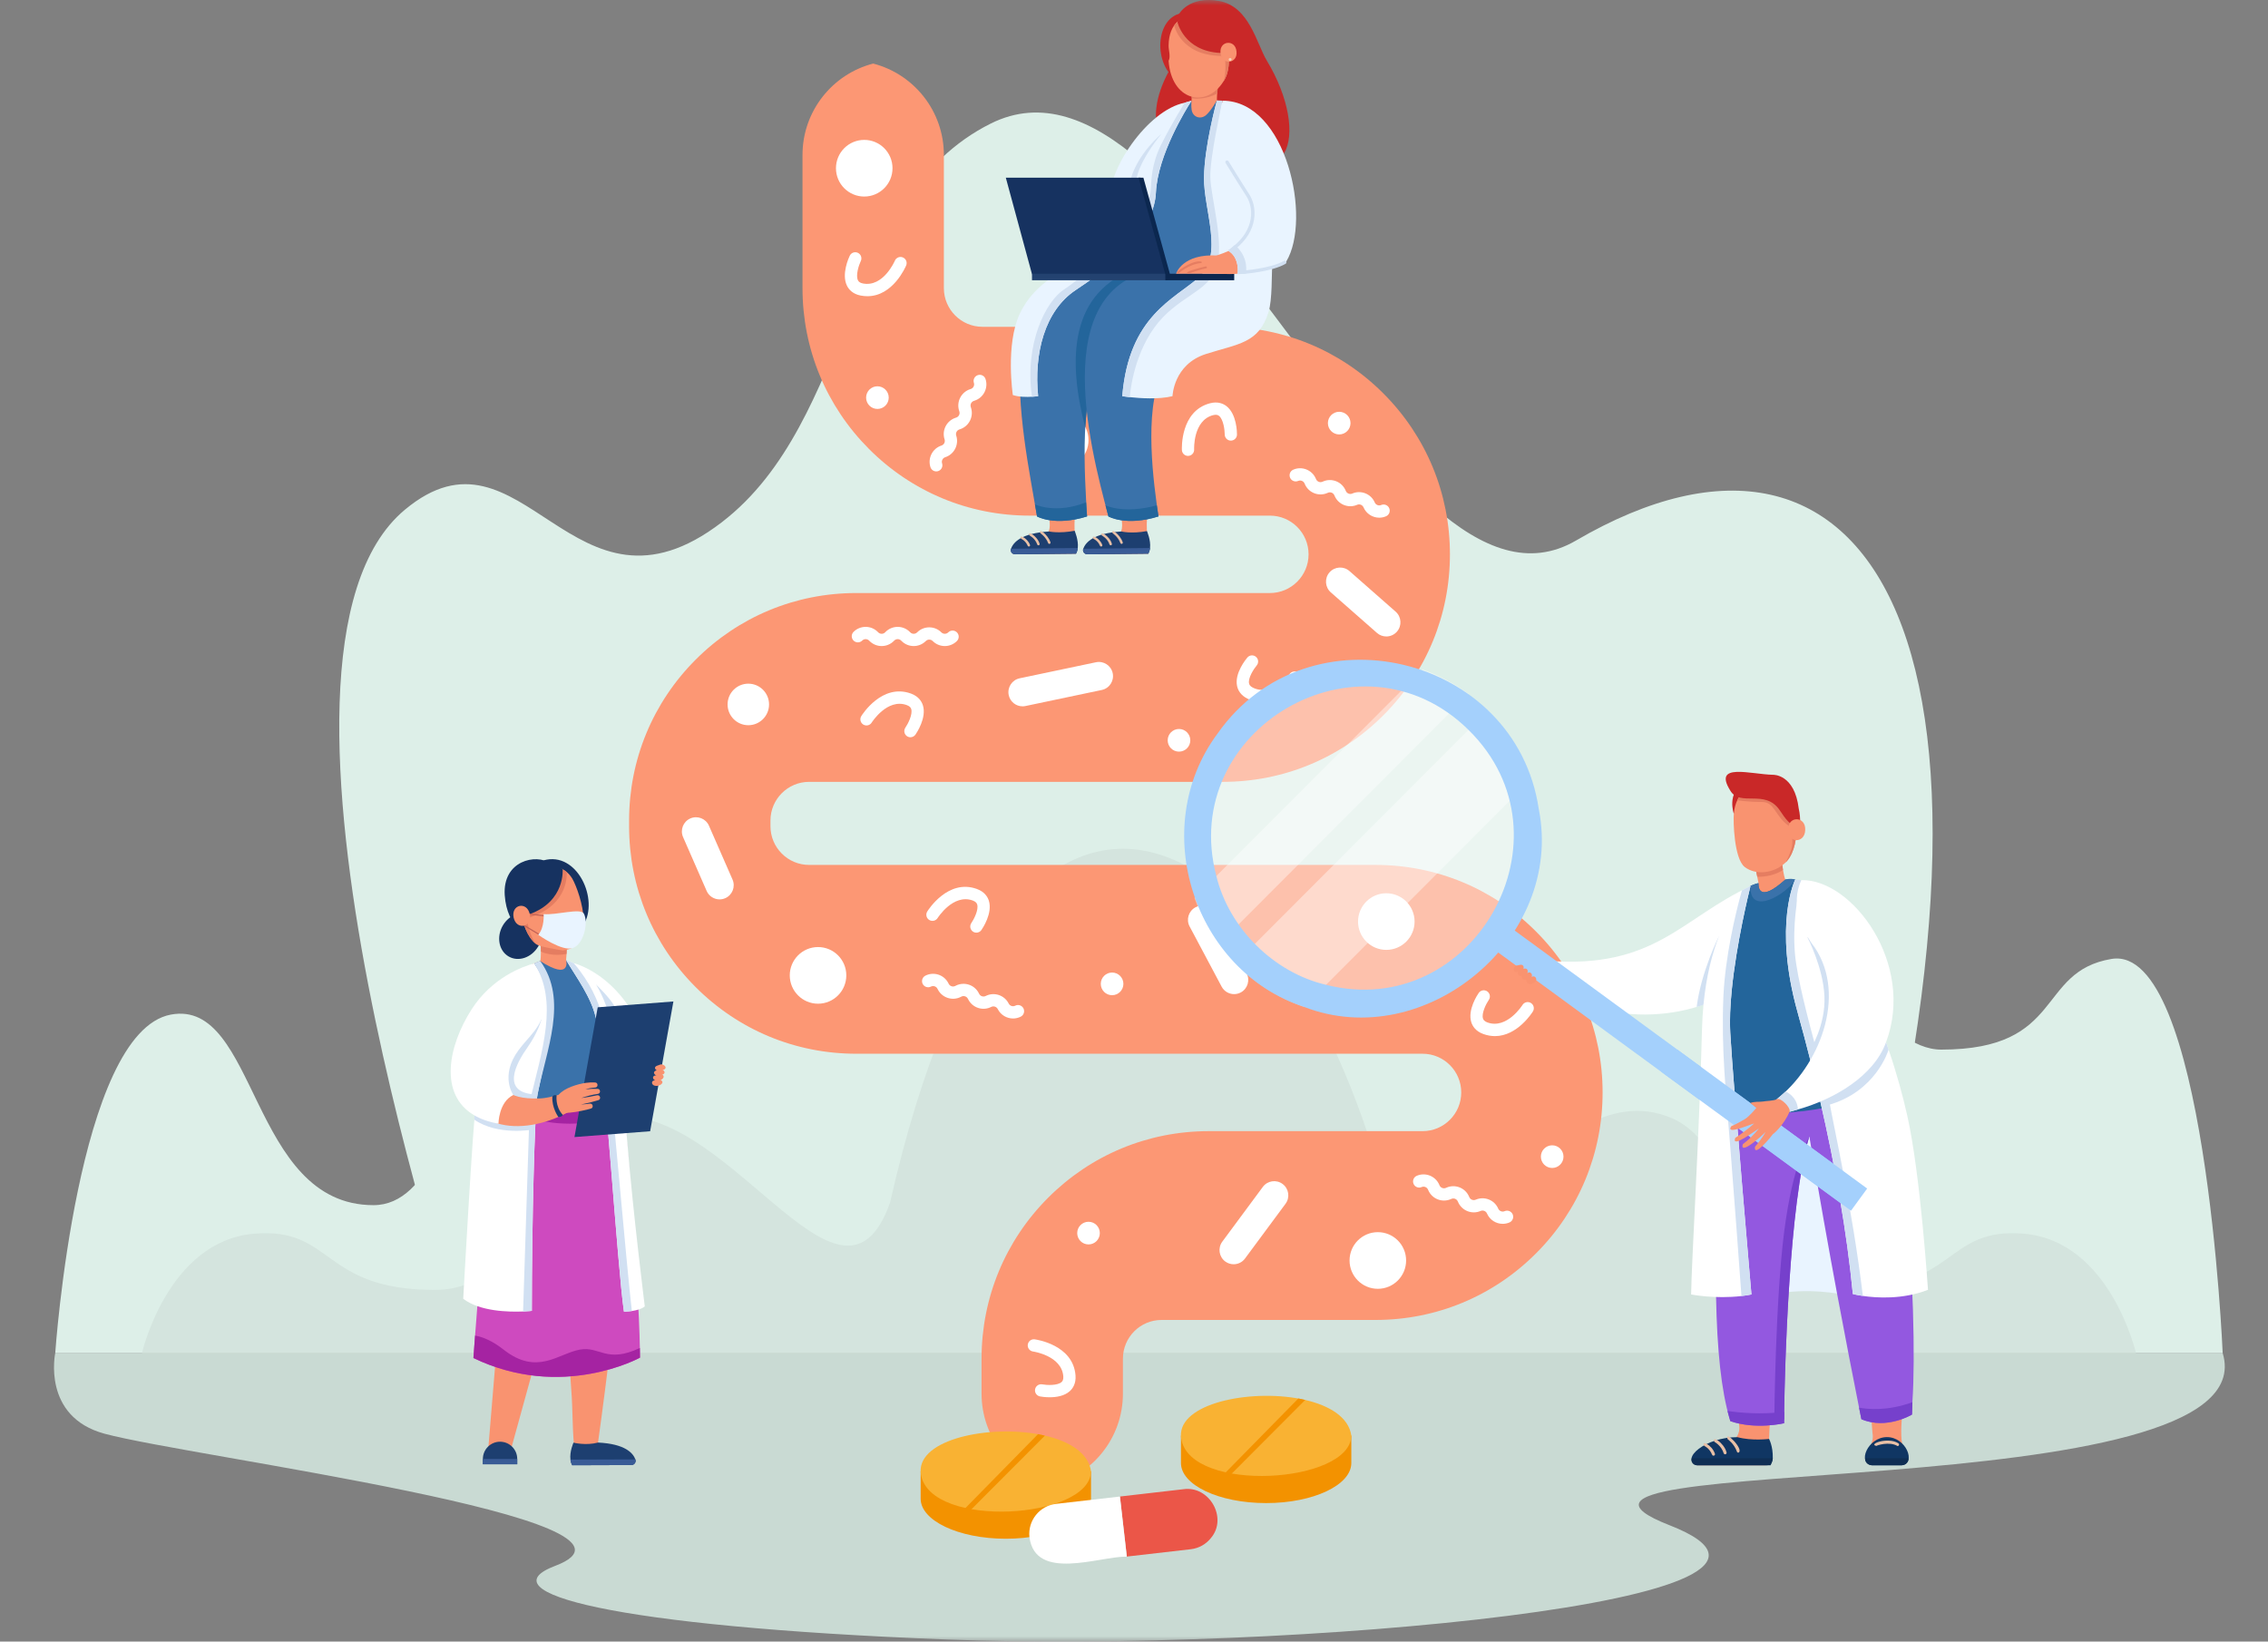 <svg width="210" height="152" viewBox="0 0 210 152" fill="none" xmlns="http://www.w3.org/2000/svg">
<rect x="0" y="0" width="210" height="152" fill="#808080" stroke="none"/>
<mask id="mask0_285_3359" style="mask-type:luminance" maskUnits="userSpaceOnUse" x="0" y="0" width="210" height="152">
<rect width="210" height="152" fill="white"/>
</mask>
<g mask="url(#mask0_285_3359)">
<path fill-rule="evenodd" clip-rule="evenodd" d="M5.114 125.286C5.114 125.286 3.856 131.181 9.689 132.756C17.667 134.91 62.777 140.69 51.4 144.992C44.978 147.42 56.401 150.597 87.683 151.811C118.966 153.025 172.643 148.268 154.592 141.23C136.541 134.192 210.283 139.926 205.803 125.286H5.114Z" fill="#C9DAD3"/>
<path fill-rule="evenodd" clip-rule="evenodd" d="M42.942 124.85C42.942 124.85 21.147 60.82 37.489 47.197C48.411 38.092 53.018 58.973 66.837 48.354C79.139 38.9 77.992 18.274 91.752 11.433C110.442 2.141 128.64 60.137 145.929 50.049C173.124 34.181 189.749 59.214 170.864 124.966L42.942 124.85Z" fill="#DDEFE8"/>
<path fill-rule="evenodd" clip-rule="evenodd" d="M195.509 88.793C188.518 89.961 191.225 97.188 179.75 97.188C169.258 97.188 160.229 60.684 148.716 71.038C102.429 112.662 138.443 41.831 107.32 40.447C93.246 39.821 83.869 58.887 80.41 92.644C75.398 123.161 63.772 69.368 51.809 74.369C44.205 77.548 45.076 111.591 34.584 111.591C23.109 111.591 23.865 92.431 15.814 93.947C7.146 95.579 5.115 125.286 5.115 125.286H205.804C205.804 125.286 204.209 87.339 195.509 88.793Z" fill="#DDEFE8"/>
<path fill-rule="evenodd" clip-rule="evenodd" d="M187.418 114.236C180.012 113.589 181.22 119.438 170.663 119.438C161.011 119.438 161.276 106.33 154.817 103.544C142.922 98.413 133.115 124.378 128.504 111.347C119.745 76.769 94.199 59.429 82.414 111.347C77.803 124.378 67.018 101.126 56.101 103.544C49.381 105.032 49.907 119.438 40.255 119.438C29.698 119.438 30.907 113.589 23.5 114.236C15.526 114.933 13.145 125.286 13.145 125.286H197.774C197.774 125.286 195.392 114.933 187.418 114.236Z" fill="#D4E4DE"/>
<path fill-rule="evenodd" clip-rule="evenodd" d="M148.389 101.154C148.389 106.781 146.201 112.071 142.229 116.05C138.257 120.029 132.976 122.22 127.359 122.22H107.551C105.578 122.22 103.974 123.828 103.974 125.804V129.039C103.974 133.112 101.193 136.534 97.429 137.505C93.666 136.534 90.885 133.112 90.885 129.039V125.804C90.885 120.178 93.073 114.887 97.044 110.908C101.017 106.929 106.298 104.738 111.914 104.738H131.722C133.695 104.738 135.3 103.13 135.3 101.154C135.3 99.177 133.695 97.57 131.722 97.57H79.279C73.663 97.57 68.382 95.378 64.41 91.399C60.438 87.42 58.25 82.13 58.25 76.503V75.979C58.25 70.352 60.438 65.061 64.41 61.083C68.382 57.103 73.663 54.912 79.279 54.912H117.586C119.559 54.912 121.164 53.304 121.164 51.328C121.164 49.352 119.559 47.744 117.586 47.744H95.335C89.718 47.744 84.437 45.553 80.465 41.574C76.493 37.594 74.306 32.304 74.306 26.677V14.352C74.306 10.278 77.087 6.856 80.85 5.886C84.614 6.856 87.395 10.278 87.395 14.352V26.677C87.395 28.654 88.999 30.261 90.972 30.261H113.223C118.84 30.261 124.121 32.453 128.093 36.432C132.065 40.411 134.253 45.701 134.253 51.328C134.253 56.955 132.065 62.245 128.093 66.224C124.121 70.203 118.84 72.395 113.223 72.395H74.916C72.944 72.395 71.339 74.002 71.339 75.979V76.503C71.339 78.48 72.944 80.087 74.916 80.087H127.359C132.976 80.087 138.257 82.278 142.229 86.258C146.201 90.237 148.389 95.527 148.389 101.154Z" fill="#FC9774"/>
<path d="M82.64 15.576C82.64 17.024 81.468 18.198 80.022 18.198C78.576 18.198 77.404 17.024 77.404 15.576C77.404 14.127 78.576 12.953 80.022 12.953C81.468 12.953 82.64 14.127 82.64 15.576Z" fill="white"/>
<path d="M82.29 36.817C82.29 37.397 81.821 37.866 81.242 37.866C80.664 37.866 80.195 37.397 80.195 36.817C80.195 36.238 80.664 35.768 81.242 35.768C81.821 35.768 82.29 36.238 82.29 36.817Z" fill="white"/>
<path d="M125.047 39.178C125.047 39.757 124.579 40.227 124 40.227C123.422 40.227 122.953 39.757 122.953 39.178C122.953 38.598 123.422 38.129 124 38.129C124.579 38.129 125.047 38.598 125.047 39.178Z" fill="white"/>
<path d="M110.213 68.549C110.213 69.128 109.745 69.597 109.166 69.597C108.588 69.597 108.119 69.128 108.119 68.549C108.119 67.969 108.588 67.499 109.166 67.499C109.745 67.499 110.213 67.969 110.213 68.549Z" fill="white"/>
<path d="M101.836 114.178C101.836 114.758 101.368 115.227 100.789 115.227C100.211 115.227 99.742 114.758 99.742 114.178C99.742 113.599 100.211 113.129 100.789 113.129C101.368 113.129 101.836 113.599 101.836 114.178Z" fill="white"/>
<path d="M144.768 107.098C144.768 107.677 144.299 108.147 143.721 108.147C143.143 108.147 142.674 107.677 142.674 107.098C142.674 106.519 143.143 106.049 143.721 106.049C144.299 106.049 144.768 106.519 144.768 107.098Z" fill="white"/>
<path d="M104.018 91.101C104.018 91.68 103.549 92.15 102.971 92.15C102.393 92.15 101.924 91.68 101.924 91.101C101.924 90.522 102.393 90.052 102.971 90.052C103.549 90.052 104.018 90.522 104.018 91.101Z" fill="white"/>
<path d="M71.209 65.227C71.209 66.289 70.349 67.15 69.289 67.15C68.229 67.15 67.369 66.289 67.369 65.227C67.369 64.165 68.229 63.304 69.289 63.304C70.349 63.304 71.209 64.165 71.209 65.227Z" fill="white"/>
<path d="M100.788 40.751C100.788 42.199 99.616 43.373 98.171 43.373C96.725 43.373 95.553 42.199 95.553 40.751C95.553 39.303 96.725 38.129 98.171 38.129C99.616 38.129 100.788 39.303 100.788 40.751Z" fill="white"/>
<path d="M130.195 116.713C130.195 118.162 129.023 119.336 127.577 119.336C126.131 119.336 124.959 118.162 124.959 116.713C124.959 115.265 126.131 114.091 127.577 114.091C129.023 114.091 130.195 115.265 130.195 116.713Z" fill="white"/>
<path d="M130.98 85.332C130.98 86.78 129.808 87.954 128.362 87.954C126.916 87.954 125.744 86.78 125.744 85.332C125.744 83.884 126.916 82.71 128.362 82.71C129.808 82.71 130.98 83.884 130.98 85.332Z" fill="white"/>
<path d="M78.362 90.314C78.362 91.763 77.191 92.937 75.745 92.937C74.299 92.937 73.127 91.763 73.127 90.314C73.127 88.866 74.299 87.692 75.745 87.692C77.191 87.692 78.362 88.866 78.362 90.314Z" fill="white"/>
<path d="M80.316 27.427C80.118 27.427 79.912 27.408 79.696 27.367C78.95 27.224 78.595 26.799 78.429 26.468C77.886 25.389 78.598 23.849 78.681 23.677C78.817 23.394 79.156 23.275 79.438 23.412C79.72 23.548 79.838 23.888 79.703 24.17C79.518 24.557 79.212 25.502 79.442 25.958C79.491 26.055 79.592 26.19 79.909 26.25C81.793 26.609 82.847 24.166 82.857 24.141C82.979 23.852 83.311 23.716 83.599 23.837C83.888 23.959 84.024 24.29 83.904 24.579C83.851 24.705 82.689 27.426 80.316 27.427Z" fill="white"/>
<path d="M110.001 42.214C109.701 42.214 109.45 41.978 109.435 41.674C109.428 41.527 109.284 38.067 112.031 37.342C112.766 37.148 113.269 37.378 113.562 37.605C114.516 38.344 114.537 40.041 114.536 40.233C114.535 40.546 114.281 40.798 113.969 40.798C113.968 40.798 113.967 40.798 113.966 40.798C113.653 40.797 113.401 40.542 113.401 40.229C113.401 39.801 113.271 38.815 112.867 38.503C112.781 38.437 112.632 38.359 112.32 38.441C110.453 38.934 110.567 41.59 110.568 41.617C110.584 41.93 110.343 42.197 110.03 42.213C110.02 42.213 110.011 42.214 110.001 42.214Z" fill="white"/>
<path d="M84.299 68.265C84.187 68.265 84.074 68.232 83.975 68.163C83.718 67.984 83.655 67.63 83.833 67.373C84.076 67.02 84.526 66.135 84.371 65.648C84.338 65.545 84.259 65.395 83.956 65.286C82.151 64.634 80.727 66.882 80.713 66.905C80.548 67.171 80.198 67.253 79.933 67.088C79.667 66.922 79.584 66.573 79.749 66.307C79.826 66.182 81.668 63.252 84.341 64.217C85.055 64.475 85.339 64.95 85.452 65.303C85.818 66.455 84.874 67.864 84.765 68.021C84.654 68.18 84.478 68.265 84.299 68.265Z" fill="white"/>
<path d="M116.892 65.026C116.463 65.026 116.009 64.934 115.541 64.71C114.856 64.382 114.62 63.881 114.543 63.518C114.293 62.336 115.373 61.028 115.497 60.883C115.7 60.644 116.058 60.616 116.296 60.82C116.534 61.023 116.562 61.382 116.359 61.62C116.083 61.947 115.546 62.783 115.653 63.283C115.676 63.389 115.739 63.545 116.03 63.684C117.761 64.513 119.401 62.418 119.417 62.396C119.608 62.148 119.964 62.101 120.212 62.292C120.46 62.483 120.508 62.838 120.318 63.087C120.245 63.183 118.813 65.026 116.892 65.026Z" fill="white"/>
<path d="M90.406 86.359C90.294 86.359 90.181 86.326 90.083 86.258C89.826 86.079 89.762 85.725 89.94 85.467C90.183 85.115 90.634 84.229 90.478 83.743C90.445 83.639 90.366 83.49 90.064 83.381C88.259 82.729 86.835 84.977 86.821 84.999C86.655 85.265 86.306 85.347 86.04 85.182C85.774 85.017 85.692 84.668 85.856 84.402C85.933 84.276 87.775 81.345 90.448 82.312C91.163 82.57 91.447 83.045 91.559 83.398C91.925 84.549 90.981 85.959 90.872 86.115C90.762 86.274 90.585 86.359 90.406 86.359Z" fill="white"/>
<path d="M138.422 95.938C138.081 95.938 137.72 95.879 137.343 95.743C136.629 95.485 136.345 95.01 136.232 94.656C135.866 93.505 136.81 92.096 136.919 91.939C137.098 91.681 137.451 91.618 137.709 91.797C137.966 91.976 138.029 92.33 137.851 92.587C137.608 92.94 137.158 93.825 137.314 94.312C137.346 94.415 137.425 94.564 137.728 94.674C139.532 95.326 140.957 93.078 140.971 93.055C141.136 92.789 141.486 92.707 141.752 92.872C142.017 93.037 142.1 93.386 141.936 93.653C141.869 93.76 140.501 95.938 138.422 95.938Z" fill="white"/>
<path d="M97.192 129.379C96.736 129.379 96.376 129.317 96.295 129.301C95.987 129.243 95.784 128.946 95.842 128.638C95.9 128.33 96.195 128.127 96.503 128.184C96.924 128.262 97.915 128.311 98.294 127.969C98.375 127.897 98.478 127.764 98.454 127.442C98.308 125.526 95.678 125.145 95.652 125.142C95.342 125.099 95.124 124.814 95.165 124.503C95.207 124.193 95.491 123.974 95.801 124.015C95.946 124.034 99.369 124.518 99.585 127.356C99.643 128.115 99.326 128.569 99.051 128.816C98.542 129.273 97.786 129.379 97.192 129.379Z" fill="white"/>
<path d="M66.628 83.278C66.124 83.278 65.644 82.985 65.429 82.493L63.247 77.51C62.957 76.847 63.258 76.074 63.92 75.783C64.582 75.492 65.354 75.794 65.645 76.457L67.826 81.44C68.117 82.103 67.815 82.876 67.153 83.167C66.982 83.242 66.804 83.278 66.628 83.278Z" fill="white"/>
<path d="M114.226 117.063C113.955 117.063 113.682 116.979 113.447 116.805C112.867 116.374 112.745 115.553 113.175 114.971L116.928 109.901C117.358 109.319 118.178 109.197 118.759 109.629C119.339 110.06 119.461 110.881 119.031 111.463L115.278 116.533C115.022 116.88 114.626 117.063 114.226 117.063Z" fill="white"/>
<path d="M114.27 92.05C113.802 92.05 113.35 91.798 113.114 91.356L110.15 85.786C109.81 85.147 110.052 84.353 110.689 84.013C111.327 83.672 112.12 83.914 112.46 84.553L115.424 90.122C115.764 90.761 115.523 91.555 114.885 91.896C114.689 92.001 114.478 92.05 114.27 92.05Z" fill="white"/>
<path d="M128.361 58.933C128.055 58.933 127.747 58.826 127.499 58.607L123.223 54.849C122.68 54.371 122.626 53.542 123.102 52.998C123.579 52.454 124.406 52.4 124.95 52.877L129.225 56.636C129.769 57.114 129.822 57.942 129.346 58.487C129.087 58.782 128.725 58.933 128.361 58.933Z" fill="white"/>
<path d="M94.679 65.402C94.073 65.402 93.529 64.978 93.399 64.36C93.251 63.651 93.704 62.956 94.411 62.807L101.479 61.321C102.187 61.173 102.881 61.626 103.029 62.335C103.178 63.044 102.725 63.739 102.017 63.888L94.949 65.374C94.859 65.393 94.768 65.402 94.679 65.402Z" fill="white"/>
<path d="M87.482 59.821C87.076 59.821 86.67 59.666 86.361 59.356C86.185 59.18 85.899 59.18 85.724 59.356C85.105 59.976 84.1 59.976 83.482 59.356L83.438 59.313C83.262 59.137 82.976 59.137 82.8 59.313L82.757 59.356C82.139 59.976 81.133 59.976 80.515 59.356L80.471 59.313C80.295 59.137 80.009 59.137 79.834 59.313C79.612 59.535 79.253 59.535 79.031 59.313C78.81 59.091 78.81 58.731 79.031 58.509C79.649 57.89 80.655 57.89 81.273 58.509L81.317 58.553C81.402 58.638 81.515 58.685 81.636 58.685C81.756 58.685 81.869 58.638 81.955 58.553L81.998 58.509C82.616 57.89 83.622 57.89 84.24 58.509L84.284 58.553C84.369 58.638 84.482 58.685 84.603 58.685C84.723 58.685 84.836 58.638 84.921 58.553C85.539 57.934 86.545 57.934 87.163 58.553C87.339 58.729 87.625 58.729 87.801 58.553C88.022 58.331 88.382 58.331 88.603 58.553C88.825 58.775 88.825 59.135 88.603 59.356C88.294 59.666 87.888 59.821 87.482 59.821Z" fill="white"/>
<path d="M93.802 94.306C93.222 94.306 92.663 93.987 92.385 93.435C92.272 93.213 92.001 93.123 91.779 93.236C91.401 93.427 90.971 93.46 90.569 93.328C90.167 93.195 89.84 92.914 89.649 92.535L89.621 92.48C89.509 92.258 89.237 92.168 89.015 92.281L88.96 92.309C88.18 92.704 87.224 92.389 86.83 91.608L86.802 91.553C86.69 91.331 86.418 91.241 86.196 91.354C85.916 91.495 85.576 91.383 85.434 91.103C85.293 90.823 85.405 90.481 85.684 90.34C86.465 89.945 87.42 90.259 87.814 91.04L87.842 91.095C87.954 91.318 88.226 91.407 88.448 91.295L88.503 91.267C89.283 90.872 90.239 91.186 90.633 91.967L90.661 92.022C90.715 92.13 90.808 92.21 90.923 92.248C91.037 92.285 91.159 92.276 91.267 92.222C92.047 91.827 93.002 92.141 93.397 92.922C93.509 93.145 93.781 93.234 94.003 93.122C94.282 92.98 94.624 93.092 94.765 93.372C94.906 93.652 94.794 93.994 94.515 94.136C94.286 94.251 94.042 94.306 93.802 94.306Z" fill="white"/>
<path d="M139.141 113.32C138.528 113.321 137.943 112.962 137.684 112.363C137.636 112.253 137.548 112.167 137.436 112.123C137.324 112.078 137.202 112.08 137.091 112.128C136.289 112.476 135.354 112.105 135.007 111.302L134.982 111.245C134.934 111.134 134.846 111.049 134.734 111.004C134.622 110.96 134.5 110.962 134.389 111.01L134.333 111.034C133.53 111.382 132.595 111.012 132.248 110.208L132.223 110.151C132.176 110.041 132.088 109.955 131.976 109.911C131.864 109.866 131.741 109.868 131.631 109.916C131.343 110.041 131.009 109.909 130.885 109.621C130.76 109.333 130.892 108.998 131.18 108.873C131.982 108.525 132.917 108.896 133.265 109.7L133.289 109.757C133.388 109.985 133.654 110.091 133.882 109.992L133.938 109.967C134.741 109.619 135.676 109.99 136.023 110.794L136.048 110.85C136.146 111.079 136.413 111.184 136.641 111.085C137.029 110.917 137.46 110.91 137.854 111.066C138.247 111.222 138.557 111.523 138.725 111.912C138.773 112.023 138.861 112.108 138.973 112.152C139.085 112.197 139.208 112.195 139.318 112.147C139.605 112.022 139.939 112.155 140.064 112.443C140.188 112.731 140.056 113.065 139.769 113.19C139.564 113.278 139.351 113.32 139.141 113.32Z" fill="white"/>
<path d="M127.709 47.935C127.096 47.935 126.511 47.577 126.252 46.978C126.205 46.867 126.116 46.782 126.005 46.737C125.893 46.693 125.77 46.695 125.659 46.743C125.271 46.911 124.84 46.918 124.446 46.762C124.053 46.606 123.743 46.306 123.575 45.916L123.551 45.86C123.503 45.749 123.415 45.663 123.303 45.619C123.191 45.575 123.068 45.577 122.958 45.624L122.901 45.649C122.512 45.817 122.081 45.824 121.688 45.668C121.294 45.512 120.984 45.212 120.816 44.822L120.792 44.765C120.693 44.537 120.427 44.432 120.199 44.531C119.911 44.655 119.577 44.523 119.453 44.235C119.329 43.947 119.461 43.612 119.748 43.488C120.551 43.14 121.486 43.511 121.833 44.314L121.857 44.371C121.905 44.482 121.993 44.567 122.105 44.612C122.217 44.656 122.34 44.654 122.45 44.606L122.507 44.581C122.895 44.413 123.326 44.406 123.72 44.562C124.114 44.718 124.423 45.019 124.591 45.408L124.616 45.465C124.664 45.575 124.752 45.661 124.864 45.705C124.976 45.75 125.098 45.748 125.209 45.7C125.597 45.531 126.028 45.525 126.422 45.681C126.816 45.837 127.125 46.137 127.293 46.526C127.392 46.755 127.659 46.86 127.886 46.761C128.174 46.637 128.508 46.769 128.632 47.057C128.757 47.345 128.624 47.68 128.337 47.804C128.132 47.893 127.919 47.935 127.709 47.935Z" fill="white"/>
<path d="M86.692 43.649C86.453 43.649 86.23 43.496 86.152 43.256C86.022 42.852 86.056 42.422 86.248 42.044C86.441 41.666 86.768 41.386 87.171 41.255C87.407 41.178 87.537 40.923 87.461 40.686C87.33 40.283 87.364 39.852 87.556 39.474C87.749 39.097 88.076 38.816 88.479 38.685L88.538 38.666C88.774 38.59 88.904 38.334 88.828 38.097L88.809 38.038C88.539 37.206 88.996 36.308 89.827 36.038L89.886 36.019C90 35.982 90.094 35.902 90.148 35.794C90.203 35.687 90.213 35.565 90.175 35.45C90.079 35.151 90.242 34.831 90.54 34.734C90.838 34.637 91.158 34.8 91.254 35.099C91.385 35.502 91.351 35.933 91.159 36.311C90.966 36.688 90.639 36.969 90.236 37.1L90.177 37.119C89.941 37.196 89.811 37.451 89.888 37.688L89.907 37.747C90.176 38.58 89.719 39.477 88.888 39.747L88.829 39.766C88.715 39.804 88.622 39.883 88.567 39.991C88.512 40.098 88.502 40.221 88.54 40.335C88.67 40.739 88.636 41.169 88.444 41.547C88.252 41.925 87.924 42.205 87.521 42.336C87.406 42.373 87.313 42.453 87.259 42.56C87.204 42.668 87.194 42.79 87.231 42.905C87.328 43.204 87.165 43.524 86.867 43.621C86.809 43.64 86.75 43.649 86.692 43.649Z" fill="white"/>
<path d="M125.122 132.928V135.467C125.122 137.516 121.591 139.177 117.235 139.177C115.038 139.177 113.051 138.754 111.62 138.072C110.215 137.403 109.348 136.482 109.348 135.467V132.928H125.122Z" fill="#F39200"/>
<path d="M125.123 132.928C125.049 137.367 110.296 138.309 109.379 133.259C109.346 133.074 109.336 132.895 109.349 132.721C109.568 129.782 116.224 128.564 120.827 129.621C123.105 130.144 124.879 131.224 125.123 132.928Z" fill="#F9B233"/>
<path d="M120.849 129.63L113.929 136.569C113.75 136.533 113.614 136.429 113.441 136.387L120.217 129.491C120.396 129.526 120.677 129.589 120.849 129.63Z" fill="#F39200"/>
<path d="M101.021 136.229V138.768C101.021 140.817 97.489 142.478 93.133 142.478C90.936 142.478 88.949 142.055 87.519 141.373C86.114 140.704 85.246 139.784 85.246 138.768V136.229H101.021Z" fill="#F39200"/>
<path d="M101.021 136.229C100.948 140.668 86.195 141.61 85.278 136.56C85.244 136.375 85.235 136.196 85.248 136.022C85.467 133.083 92.123 131.865 96.725 132.922C99.003 133.445 100.778 134.525 101.021 136.229Z" fill="#F9B233"/>
<path d="M96.748 132.932L89.828 139.87C89.648 139.835 89.512 139.73 89.34 139.688L96.115 132.792C96.295 132.828 96.575 132.89 96.748 132.932Z" fill="#F39200"/>
<path d="M104.337 144.129C104.337 144.128 103.695 138.568 103.701 138.569C103.701 138.569 109.566 137.894 109.566 137.894C111.979 137.534 113.701 140.561 112.125 142.41C111.681 142.971 111.023 143.362 110.256 143.45C110.256 143.45 104.335 144.135 104.337 144.129Z" fill="#EB5648"/>
<path d="M95.319 142.33C95.156 140.802 96.253 139.427 97.779 139.251L103.695 138.57C103.702 138.57 104.337 144.131 104.333 144.132C101.76 144.113 95.862 146.464 95.319 142.33Z" fill="white"/>
<path d="M109.16 1.311C109.16 1.311 110.081 -0.416 112.888 0.094C115.694 0.604 116.357 4.061 117.309 5.634C119.327 8.967 119.931 12.509 118.883 14.211C117.719 16.1 115.148 15.361 111.394 15.023C107.387 14.661 105.709 11.286 108.201 6.644L109.16 1.311Z" fill="#C92828"/>
<path d="M110.324 9.337C110.324 9.338 110.323 9.338 110.322 9.341C110.316 9.351 110.299 9.378 110.271 9.42C109.856 10.065 107.195 14.333 107.03 17.824C107.012 18.218 106.949 18.606 106.846 18.988C106.623 18.971 106.394 18.955 106.161 18.938C105.853 18.917 105.541 18.894 105.232 18.872C104.277 18.804 103.364 18.738 102.789 18.697C102.415 15.908 106.224 10.191 109.697 9.513C109.697 9.512 109.697 9.512 109.697 9.512C109.698 9.512 109.699 9.511 109.7 9.511C110.071 9.39 110.303 9.341 110.324 9.337Z" fill="#E9F4FF"/>
<path d="M94.051 51.326L99.631 51.266C99.617 50.401 99.379 48.653 99.556 47.665C99.556 47.664 97.147 47.966 97.147 47.966C97.214 48.441 97.362 49.47 96.551 49.716C95.499 50.035 94.355 49.937 93.699 50.723C93.528 50.986 93.73 51.329 94.051 51.326Z" fill="#F99370"/>
<path d="M99.794 50.743C99.774 50.926 99.724 51.105 99.631 51.267L93.996 51.327C93.722 51.33 93.521 51.07 93.609 50.818C93.816 50.229 94.549 49.37 97.145 49.211C97.145 49.211 98.053 49.418 99.503 49.147C99.503 49.147 99.879 49.999 99.794 50.743Z" fill="#1D3F70"/>
<path d="M95.264 50.607C95.22 50.607 95.177 50.581 95.159 50.539C94.947 50.047 94.573 49.899 94.557 49.893C94.258 49.452 95.111 49.759 95.37 50.453C95.402 50.525 95.344 50.609 95.264 50.607Z" fill="#E8C0A6"/>
<path d="M96.15 50.494C96.102 50.494 96.057 50.464 96.041 50.417C95.852 49.846 95.335 49.587 95.33 49.584C95.058 49.07 96.05 49.613 96.259 50.349C96.283 50.419 96.226 50.495 96.15 50.494Z" fill="#E8C0A6"/>
<path d="M97.159 50.362C97.112 50.362 97.068 50.334 97.052 50.289C96.832 49.697 96.336 49.378 96.331 49.375C96.119 48.836 97.022 49.483 97.266 50.214C97.294 50.284 97.236 50.364 97.159 50.362Z" fill="#E8C0A6"/>
<path d="M93.612 50.809L99.794 50.743C99.774 50.926 99.724 51.105 99.631 51.267L93.996 51.327C93.718 51.33 93.516 51.062 93.612 50.809Z" fill="#395B96"/>
<path d="M111.729 30.645C108.982 30.533 104.198 29.064 102.134 32.456C99.874 36.161 100.427 44.02 100.656 47.818C97.641 48.76 96.02 47.818 96.02 47.818C94.735 40.043 90.505 22.334 104.651 24.792C104.651 24.791 114.138 24.791 114.138 24.791C115.725 27.931 114.306 30.592 111.729 30.645Z" fill="#3A72AA"/>
<path d="M100.742 51.326L106.322 51.266C106.308 50.4 106.071 48.652 106.248 47.664C106.247 47.664 103.839 47.966 103.839 47.966C103.906 48.441 104.073 49.47 103.242 49.716C102.189 50.028 101.046 49.937 100.39 50.722C100.22 50.986 100.421 51.329 100.742 51.326Z" fill="#F99370"/>
<path d="M106.486 50.743C106.465 50.926 106.415 51.105 106.322 51.266L100.687 51.326C100.413 51.329 100.212 51.07 100.3 50.818C100.508 50.229 101.241 49.37 103.836 49.211C103.836 49.211 104.746 49.446 106.196 49.175C106.196 49.175 106.571 49.999 106.486 50.743Z" fill="#1D3F70"/>
<path d="M101.958 50.607C101.913 50.607 101.871 50.581 101.852 50.539C101.64 50.046 101.266 49.899 101.25 49.893C100.951 49.452 101.804 49.759 102.063 50.453C102.095 50.524 102.037 50.608 101.958 50.607Z" fill="#E8C0A6"/>
<path d="M102.843 50.493C102.795 50.493 102.75 50.464 102.735 50.416C102.546 49.846 102.029 49.587 102.024 49.584C101.751 49.07 102.743 49.613 102.952 50.349C102.977 50.419 102.919 50.495 102.843 50.493Z" fill="#E8C0A6"/>
<path d="M107.525 12.405C107.525 12.405 105.424 14.162 104.735 16.453C104.179 18.302 106.096 17.748 106.439 16.733C106.781 15.718 107.525 12.405 107.525 12.405Z" fill="#D1E0F2"/>
<path d="M103.85 50.362C103.803 50.362 103.76 50.334 103.743 50.289C103.523 49.697 103.027 49.378 103.022 49.375C102.811 48.835 103.713 49.483 103.958 50.214C103.986 50.284 103.927 50.364 103.85 50.362Z" fill="#E8C0A6"/>
<path d="M100.303 50.809L106.486 50.743C106.465 50.926 106.415 51.105 106.322 51.266L100.688 51.326C100.41 51.33 100.208 51.062 100.303 50.809Z" fill="#395B96"/>
<path d="M105.422 24.791L104.611 30.532C101.064 31.889 100.808 35.515 100.485 39.593C98.842 33.292 98.985 26.92 105.422 24.791Z" fill="#23659B"/>
<path d="M115.304 30.911C112.429 32.629 109.559 30.755 107.537 34.716C105.905 38.185 106.82 44.813 107.268 47.818C104.253 48.76 102.632 47.818 102.632 47.818C100.844 41.111 96.755 25.526 108.31 24.791C111.474 24.694 113.367 24.955 116.163 24.791C116.163 24.791 119.204 28.581 115.304 30.911Z" fill="#3A72AA"/>
<path d="M117.292 22.694C117.537 24.393 116.433 26.41 116.433 26.41C112.698 25.257 111.242 25.385 105.568 24.616C109.152 14.197 100.852 21.487 110.325 9.336C110.348 9.338 112.679 9.295 112.679 9.295C115.342 11.24 115.858 13.788 117.292 22.694Z" fill="#3A72AA"/>
<path d="M110.321 9.34C110.315 9.351 110.298 9.377 110.271 9.42C109.855 10.065 107.195 14.333 107.029 17.824C107.011 18.218 106.948 18.606 106.845 18.988C105.968 22.283 102.228 25.124 99.616 26.848C96.702 28.773 95.729 32.792 96.125 36.683C96.125 36.683 95.893 36.718 95.555 36.738C95.061 36.768 94.339 36.766 93.782 36.578C93.782 36.578 93.078 31.923 94.422 29.053C95.765 26.183 98.721 24.573 102.364 23.488C102.5 23.448 102.63 23.404 102.753 23.357C104.18 22.824 104.816 21.917 105.078 20.921V20.92C105.255 20.249 105.263 19.538 105.231 18.872C105.204 18.313 105.148 17.786 105.14 17.342C105.109 15.768 106.409 13.498 108.958 10.742C109.379 10.287 109.833 9.821 110.321 9.34Z" fill="#E9F4FF"/>
<path d="M117.807 24.143C117.741 25.497 117.806 27.746 117.463 28.871C116.566 31.811 114.659 31.818 111.654 32.781C108.649 33.743 108.565 36.683 108.565 36.683C107.275 36.996 105.559 36.879 104.613 36.775C104.184 36.728 103.914 36.683 103.914 36.683C104.526 29.223 108.781 27.688 111.053 25.646C113.325 23.604 111.449 19.428 111.483 16.452C111.515 13.57 112.607 9.555 112.676 9.308C112.677 9.304 112.678 9.299 112.679 9.295C112.845 9.359 113.007 9.425 113.165 9.495C117.521 11.39 117.966 14.935 118.175 17.669C118.309 19.418 117.915 21.959 117.807 24.143Z" fill="#E9F4FF"/>
<path d="M112.572 12.377C112.294 13.871 112.037 15.536 112.069 16.452C112.134 18.378 113.393 22.524 112.638 24.791C111.882 27.058 108.925 27.478 106.87 30.348C104.815 33.218 104.613 36.775 104.613 36.775C104.184 36.728 103.914 36.683 103.914 36.683C104.526 29.223 108.781 27.688 111.053 25.646C113.325 23.604 111.449 19.428 111.483 16.452C111.515 13.57 112.607 9.555 112.676 9.308C112.677 9.304 112.678 9.299 112.679 9.295C112.854 9.298 113.028 9.308 113.203 9.324C113.196 9.356 113.182 9.415 113.165 9.495C113.063 9.944 112.81 11.098 112.572 12.377Z" fill="#D1E0F2"/>
<path d="M110.323 9.337C110.323 9.338 110.322 9.338 110.321 9.341C110.315 9.351 110.298 9.378 110.27 9.42C109.855 10.065 107.195 14.333 107.029 17.824C107.011 18.218 106.948 18.606 106.845 18.988C105.968 22.283 102.228 25.124 99.616 26.848C96.702 28.773 95.729 32.792 96.125 36.683C96.125 36.683 95.893 36.718 95.555 36.738C94.84 31.822 96.846 27.898 98.505 26.813C99.453 26.193 101.262 24.715 102.753 23.357C103.871 22.341 104.81 21.392 105.078 20.921V20.92C105.446 20.272 105.863 19.587 106.16 18.938C106.365 18.488 106.512 18.055 106.544 17.665C106.619 16.712 106.582 15.263 107.524 13.373C107.993 12.43 108.533 11.47 108.958 10.742C109.386 10.009 109.696 9.513 109.696 9.513L109.7 9.511C110.07 9.39 110.302 9.341 110.323 9.337Z" fill="#D1E0F2"/>
<path d="M95.555 25.387H108.111L105.611 16.453H93.131L95.555 25.387Z" fill="#163260"/>
<path d="M108.111 25.343V25.949H95.555V25.343H108.111Z" fill="#234270"/>
<path d="M105.422 16.453H105.871L108.32 25.343H114.279V25.949H107.901V25.407L105.422 16.453Z" fill="#0B274F"/>
<path d="M110.381 8.527L110.324 9.336C110.324 9.336 110.281 9.802 110.338 10.174C110.444 10.86 111.163 11.08 111.654 10.673C112.112 10.293 112.678 9.295 112.678 9.295C112.678 9.295 112.675 8.827 112.718 8.501L110.381 8.527Z" fill="#F99370"/>
<path d="M113.174 6.21C113.165 6.249 113.153 6.287 113.14 6.325C113.09 6.285 112.804 7.632 112.7 8.659C111.697 9.229 110.537 9.153 110.338 9.094C110.391 7.574 110.523 5.301 111.728 4.878C112.536 4.628 113.393 5.402 113.174 6.21Z" fill="#E57D61"/>
<path d="M110.137 1.205C107.109 0.853 106.628 5.493 108.686 7.2L110.137 1.205Z" fill="#C92828"/>
<path d="M113.706 4.475C113.852 5.488 113.861 6.677 113.278 7.55L113.277 7.551C111.684 10.08 108.458 9.316 108.204 5.632C108.416 5.249 108.188 4.602 108.204 4.207C108.252 0.065 113.284 0.934 113.706 4.475Z" fill="#F99370"/>
<path d="M113.707 4.475C113.853 5.488 113.863 6.677 113.28 7.55L113.279 7.551C113.548 6.896 113.447 5.641 113.447 5.641L113.075 5.18C109.279 5.131 108.721 2.35 108.721 2.35C110.389 0.175 113.509 2.139 113.707 4.475Z" fill="#E57D61"/>
<path d="M109.012 2.001C109.012 2.001 109.576 4.739 113.012 4.904L113.933 3.979C114.361 1.595 111.443 -0.844 109.012 2.001Z" fill="#C92828"/>
<path d="M114.492 4.774C114.614 5.933 113.106 6.066 113.011 4.904C112.889 3.745 114.397 3.612 114.492 4.774Z" fill="#F99370"/>
<path d="M114.031 5.466C114.084 5.627 113.823 5.704 113.775 5.543C113.721 5.382 113.982 5.304 114.031 5.466Z" fill="#F4D4BE"/>
<path d="M100.562 46.513C100.611 47.327 100.656 47.818 100.656 47.818C97.641 48.76 96.02 47.818 96.02 47.818C96.02 47.818 95.958 47.402 95.828 46.699C95.864 46.716 97.737 47.628 100.562 46.513Z" fill="#23659B"/>
<path d="M107.268 47.818C104.253 48.76 102.631 47.818 102.631 47.818C102.631 47.818 102.53 47.441 102.359 46.791C102.359 46.791 104.022 47.63 107.11 46.791C107.201 47.434 107.268 47.818 107.268 47.818Z" fill="#23659B"/>
<path d="M116.163 11.388C119.058 13.494 119.875 17.75 119.11 21.197C118.817 23.132 118.924 24.391 116.956 24.939C115.984 25.316 111.45 25.923 111.661 24.361C111.733 23.986 112.076 23.848 112.407 23.748C112.954 23.561 113.517 23.354 114.038 23.124C114.972 22.654 116.171 22.214 116.375 21.197C116.807 18.822 115.805 16.5 113.977 14.949C113.98 14.951 114.897 15.018 114.924 15.037C112.447 13.246 113.671 9.619 116.163 11.388Z" fill="#F99370"/>
<path d="M119.102 24.208C118.955 24.45 118.732 24.416 118.535 24.515C117.102 25.236 115.665 25.349 114.592 25.387C114.592 25.387 114.84 23.832 113.683 23.193C119.14 19.167 113.337 16.822 112.893 12.883C112.719 11.343 113.204 9.324 113.204 9.324C119.137 9.341 121.464 20.302 119.102 24.208Z" fill="#E9F4FF"/>
<path d="M108.896 25.343C108.896 25.343 109.456 23.445 112.794 23.663L113.493 25.343H108.896Z" fill="#F99370"/>
<path d="M115.365 25.334C114.888 25.386 114.591 25.387 114.591 25.387C114.591 25.387 114.839 23.833 113.682 23.192C113.682 23.192 113.966 23.013 114.338 22.694C114.338 22.694 115.606 23.598 115.365 25.334Z" fill="#D1E0F2"/>
<path d="M109.079 25.323C108.485 25.341 110.645 23.903 111.289 24.255C111.294 24.305 111.256 24.351 111.204 24.356C109.989 24.479 109.181 25.32 109.079 25.323Z" fill="#E57D61"/>
<path d="M109.992 25.356C109.542 25.169 110.94 24.85 111.633 24.668C111.683 24.657 111.734 24.69 111.745 24.74C111.755 24.789 111.722 24.838 111.671 24.848C110.933 24.996 110.066 25.348 109.992 25.356Z" fill="#E57D61"/>
<path d="M114.212 23.153C114.165 23.153 114.119 23.133 114.088 23.095C114.033 23.028 114.045 22.931 114.113 22.878C116.242 21.238 116.055 19.165 115.41 18.172C114.707 17.09 113.492 15.11 113.479 15.09C113.435 15.017 113.459 14.922 113.535 14.879C113.61 14.835 113.707 14.859 113.752 14.932C113.765 14.952 114.978 16.928 115.679 18.007C116.385 19.095 116.603 21.354 114.311 23.12C114.282 23.142 114.247 23.153 114.212 23.153Z" fill="#D1E0F2"/>
<path d="M115.083 25.366C115 25.366 114.931 25.304 114.924 25.223C114.918 25.138 114.983 25.064 115.071 25.058C115.097 25.056 117.68 24.86 118.869 24.165C118.944 24.122 119.042 24.145 119.087 24.218C119.133 24.291 119.108 24.386 119.033 24.43C117.779 25.162 115.204 25.358 115.095 25.366C115.091 25.366 115.087 25.366 115.083 25.366Z" fill="#D1E0F2"/>
<path d="M57.533 113.797C57.097 120.41 56.277 127.008 55.374 133.572C55.163 135.127 53.313 135.424 53.141 133.727C52.987 132.041 53.035 130.459 52.901 128.765C52.592 123.824 52.154 118.875 51.608 113.954C51.232 109.684 57.682 109.505 57.533 113.797Z" fill="#F99370"/>
<path d="M52.772 114.389L47.369 133.998C47.195 134.653 46.762 134.889 46.11 134.715C45.527 134.559 45.157 134.75 45.208 134.167L46.933 113.361C47.421 109.121 53.746 110.229 52.772 114.389Z" fill="#F99370"/>
<path d="M55.373 133.572C57.89 133.693 58.623 134.554 58.829 135.13C58.83 135.133 58.831 135.136 58.833 135.139C58.922 135.392 58.73 135.655 58.463 135.656L52.986 135.674C52.894 135.513 52.842 135.334 52.82 135.15C52.726 134.403 53.102 133.58 53.102 133.58C53.102 133.58 54.237 133.873 55.373 133.572Z" fill="#1D3F70"/>
<path d="M58.83 135.13L52.82 135.15C52.843 135.334 52.894 135.513 52.987 135.674L58.464 135.656C58.73 135.655 58.922 135.391 58.833 135.139L58.83 135.13Z" fill="#395B96"/>
<path d="M47.892 135.092V135.584H44.711V135.092C44.711 134.209 45.423 133.494 46.301 133.494C47.179 133.494 47.892 134.209 47.892 135.092Z" fill="#1D3F70"/>
<path d="M47.892 135.092V135.584H44.711V135.092H47.892Z" fill="#395B96"/>
<path d="M46.551 85.709C45.945 86.761 46.191 88.041 47.101 88.567C48.01 89.093 49.239 88.667 49.846 87.615C50.452 86.562 50.206 85.283 49.297 84.757C48.387 84.231 47.158 84.657 46.551 85.709Z" fill="#163260"/>
<path d="M49.082 86.81C49.082 86.81 46.939 85.964 46.735 82.893C46.521 79.67 49.67 79.022 50.938 79.938L49.082 86.81Z" fill="#163260"/>
<path d="M53.129 89.188C53.129 89.188 58.214 90.351 60.238 97.705L55.108 98.875L53.129 89.188Z" fill="white"/>
<path d="M55.185 91.163C55.185 91.163 56.744 92.616 57.074 93.525C57.404 94.434 56.176 94.489 56.176 94.489L55.185 91.163Z" fill="#D1E0F2"/>
<path d="M50.338 79.664C53.44 78.789 55.504 83.305 54.015 85.658L50.338 79.664Z" fill="#163260"/>
<path d="M46.938 105.414H56.621C56.671 101.578 56.23 97.7 55.33 93.975C54.793 91.8 54.485 90.062 52.416 88.9C52.564 87.613 52.363 85.756 52.184 84.992C52.089 84.579 51.794 84.266 51.463 84.162C50.614 83.867 49.61 84.591 49.871 85.549C49.948 85.501 50.194 88.232 50.024 88.99C45.821 90.334 47.964 95.118 47.676 98.327C47.654 100.685 47.427 103.108 46.938 105.414Z" fill="#F99370"/>
<path d="M49.85 85.425C49.856 85.466 49.863 85.508 49.873 85.549C49.928 85.512 50.084 87.019 50.085 88.113C51.111 88.58 52.251 88.37 52.461 88.327C52.52 86.831 52.58 84.57 51.464 84.162C50.664 83.819 49.709 84.55 49.85 85.425Z" fill="#E57D61"/>
<path d="M48.237 84.418C48.409 85.488 48.77 86.695 49.614 87.404C49.957 87.688 51.661 87.921 52.102 88.008C55.62 87.688 53.425 81.816 52.86 81.164C52.039 79.971 50.237 80.032 49.264 81.006C48.385 81.886 48.085 83.099 48.237 84.418Z" fill="#F99370"/>
<path d="M59.258 125.711C59.258 125.711 52.038 129.7 43.836 125.745C43.836 125.745 43.891 124.96 43.988 123.668C44.415 117.942 45.642 102.255 46.361 100.828C47.472 101.118 48.612 101.315 49.749 101.445C52.242 101.735 55.236 101.719 57.589 101.454C57.907 103.103 59.13 118.495 59.248 124.815C59.255 125.139 59.258 125.438 59.258 125.711Z" fill="#CE4ABF"/>
<path d="M46.465 100.466C46.465 100.466 51.216 104.684 57.59 101.453C57.581 101.442 56.691 91.396 52.418 88.9C52.418 88.9 52.933 90.853 50.026 88.99C46.439 90.17 47.791 95.959 46.465 100.466Z" fill="#3A72AA"/>
<path d="M57.589 101.453C57.589 101.453 51.866 103.78 46.464 100.466L45.875 101.926C45.875 101.926 50.286 105.693 57.771 103.186L57.589 101.453Z" fill="#A523A2"/>
<path d="M49.748 101.445C49.746 101.453 49.746 101.463 49.745 101.472C49.518 103.252 49.243 112.829 49.243 121.379C49.243 121.379 48.931 121.415 48.434 121.436C47.098 121.492 44.424 121.436 42.891 120.258C42.891 120.258 43.797 103.708 44.069 102.256C44.807 97.866 47.066 93.451 49.14 89.775C49.248 89.583 49.355 89.394 49.462 89.207C52.07 92.815 50.594 97.175 49.748 101.445Z" fill="white"/>
<path d="M48.236 84.418C48.409 85.489 48.769 86.695 49.614 87.404H49.615C49.147 86.822 48.855 85.52 48.855 85.52L49.077 84.941C52.788 83.741 52.472 80.745 52.472 80.745C51.919 80.26 51.169 80.172 50.457 80.349C48.715 80.8 48.017 82.686 48.236 84.418Z" fill="#E57D61"/>
<path d="M52.095 80.472C52.095 80.472 52.374 83.433 49.053 84.642L47.86 83.983C46.698 81.698 48.823 78.326 52.095 80.472Z" fill="#163260"/>
<path d="M59.703 120.966C59.412 121.211 58.92 121.332 58.506 121.392V121.392C58.103 121.45 57.772 121.45 57.772 121.45C57.154 117.201 56.01 98.505 55.181 94.295C55.178 94.279 55.174 94.262 55.171 94.246C54.727 92.3 53.4 90.553 52.418 88.9C52.451 88.911 52.483 88.922 52.516 88.932C56.639 90.3 57.385 97.083 58.099 105.919C58.614 112.29 59.703 120.966 59.703 120.966Z" fill="white"/>
<path d="M49.366 104.585C49.366 104.585 46.147 105.205 43.922 103.677C43.922 103.677 43.925 102.862 44.07 102.257C44.214 101.651 49.419 104.124 49.419 104.124L49.366 104.585Z" fill="#D1E0F2"/>
<path d="M49.749 101.445C49.748 101.453 49.747 101.462 49.746 101.472C49.519 103.252 49.244 112.829 49.244 121.379C49.244 121.379 48.932 121.415 48.435 121.436L49.06 101.963C50.182 97.298 51.732 92.728 49.463 89.207C49.463 89.207 49.597 89.128 49.742 89.072C49.876 89.02 50.022 88.99 50.026 88.99C52.634 92.598 50.595 97.174 49.749 101.445Z" fill="#D1E0F2"/>
<path d="M58.506 121.392V121.392C58.103 121.45 57.772 121.45 57.772 121.45C57.154 117.201 56.01 98.505 55.181 94.295C55.178 94.279 55.174 94.262 55.171 94.246C54.727 92.3 53.4 90.553 52.418 88.9C52.451 88.911 52.483 88.922 52.516 88.932C52.722 89.003 52.935 89.086 53.13 89.188C53.326 89.4 53.548 89.692 53.756 89.975C54.836 91.431 55.759 93.338 55.996 95.303C56.429 98.8 58.071 117.822 58.506 121.392Z" fill="#D1E0F2"/>
<path d="M50.142 94.372C50.142 94.372 49.828 95.596 48.831 96.998C47.834 98.401 46.216 101.279 49.761 101.349L49.622 102.42L45.662 101.946L46.464 96.473L50.142 94.372Z" fill="#D1E0F2"/>
<path d="M48.305 89.895C45.669 91.848 43.16 95.484 42.9 98.71C42.627 104.831 48.315 105.32 52.649 102.961C53.563 102.496 52.803 101.089 51.823 101.349C51.109 101.533 50.604 101.694 49.9 101.714C43.651 101.889 47.411 96.846 49.834 94.577C49.834 94.577 50.067 88.657 48.305 89.895Z" fill="#F99370"/>
<path d="M43.894 103.26C44.499 103.617 45.247 103.887 46.154 104.047C46.154 104.047 46.165 102.046 47.53 101.391C47.53 101.391 46.259 99.627 48.004 97.251C48.951 95.961 50.187 95.088 50.391 93.383C50.514 92.354 49.462 89.207 49.462 89.207C48.399 89.486 45.551 90.52 43.664 93.467C41.481 96.876 40.632 101.336 43.894 103.26Z" fill="white"/>
<path d="M53.191 105.286L60.198 104.747L62.352 92.731L55.345 93.27L53.191 105.286Z" fill="#1D3F70"/>
<path d="M60.716 100.545C61.023 100.605 61.634 100.264 61.167 99.988C60.989 99.893 60.823 99.978 60.679 100.036L60.694 100.037C60.22 100.015 60.297 100.522 60.716 100.545Z" fill="#F99370"/>
<path d="M60.887 100.08C61.096 100.056 61.33 99.978 61.43 99.777C61.563 99.453 60.898 99.27 60.78 99.556C60.782 99.55 60.788 99.549 60.774 99.556C60.761 99.563 60.736 99.57 60.718 99.573C60.718 99.573 60.709 99.574 60.721 99.573C60.243 99.641 60.514 100.132 60.887 100.08Z" fill="#F99370"/>
<path d="M61.081 99.599L61.372 99.491C61.788 99.296 61.298 98.889 61.006 99.028C61.006 99.028 60.716 99.135 60.716 99.135C60.299 99.331 60.789 99.738 61.081 99.599Z" fill="#F99370"/>
<path d="M61.175 99.154L61.465 99.046C61.882 98.851 61.392 98.444 61.1 98.583C61.1 98.583 60.809 98.691 60.809 98.691C60.393 98.886 60.883 99.293 61.175 99.154Z" fill="#F99370"/>
<path d="M51.739 102.126C51.74 102.057 51.761 101.994 51.796 101.94C51.701 101.824 51.626 101.504 51.729 101.374C52.233 100.741 53.507 100.371 54.237 100.267C54.527 100.225 54.821 100.215 55.111 100.232C55.394 100.243 55.399 100.688 55.112 100.7C54.801 100.719 54.496 100.774 54.202 100.867C54.574 100.827 54.958 100.81 55.332 100.821C55.608 100.819 55.642 101.25 55.365 101.287C54.839 101.362 54.318 101.497 53.817 101.672C54.311 101.613 54.801 101.526 55.287 101.417C55.569 101.35 55.685 101.79 55.404 101.869C54.873 102.033 54.334 102.168 53.788 102.272C54.065 102.255 54.349 102.225 54.624 102.19C54.901 102.151 54.987 102.582 54.711 102.649C54.61 102.676 54.509 102.704 54.407 102.73C53.689 102.908 52.955 103.044 52.212 103.055C51.857 103.094 51.609 102.663 51.841 102.385C51.776 102.318 51.737 102.227 51.739 102.126Z" fill="#F99370"/>
<path d="M50.429 84.854C50.456 84.854 50.479 84.834 50.482 84.807C50.486 84.777 50.465 84.75 50.435 84.747L49.06 84.588C49.031 84.585 49.004 84.606 49 84.636C48.997 84.665 49.018 84.692 49.048 84.696L50.423 84.854C50.425 84.854 50.427 84.854 50.429 84.854Z" fill="#C16256"/>
<path d="M49.942 86.592C49.96 86.592 49.978 86.583 49.988 86.566C50.003 86.54 49.995 86.507 49.969 86.492L48.572 85.656C48.546 85.641 48.513 85.649 48.498 85.675C48.483 85.7 48.491 85.733 48.517 85.749L49.914 86.584C49.923 86.59 49.932 86.592 49.942 86.592Z" fill="#C16256"/>
<path d="M47.558 84.959C47.821 86.176 49.304 85.861 49.053 84.642C48.79 83.425 47.307 83.739 47.558 84.959Z" fill="#F99370"/>
<path d="M50.338 84.642C50.338 84.642 50.432 85.888 49.836 86.556C49.836 86.556 52.067 88.153 53.061 87.778C54.056 87.404 54.51 85.386 54.056 84.588C53.754 84.057 51.495 84.752 50.338 84.642Z" fill="#E9F4FF"/>
<path d="M51.543 101.423C51.543 101.423 51.37 102.424 52.114 103.235C52.114 103.235 52.05 103.432 51.699 103.424C51.699 103.424 51.075 102.579 51.144 101.526C51.144 101.526 51.303 101.33 51.543 101.423Z" fill="#1D3F70"/>
<path d="M59.258 125.711C59.258 125.711 52.038 129.7 43.836 125.744C43.836 125.744 43.891 124.959 43.988 123.668C44.711 123.793 45.596 124.158 46.627 124.967C49.741 127.411 51.656 125.345 53.685 124.967C55.532 124.624 56.145 126.281 59.248 124.815C59.255 125.139 59.258 125.438 59.258 125.711Z" fill="#A523A2"/>
<path d="M170.595 119.86C170.595 119.86 167.381 119.168 164.144 119.86L162.711 100.777L171.234 100.568L170.595 119.86Z" fill="#E9F4FF"/>
<path d="M172.779 135.22L172.886 135.164C172.886 135.239 172.978 135.498 173.053 135.498L176.206 135.563C176.28 135.563 176.326 135.423 176.326 135.348L176.595 135.271C176.595 134.798 176.556 134.626 176.348 134.26C175.581 133.24 176.496 128.675 176.47 127.482C176.659 127.156 173.15 127.412 173.101 127.335C173.022 127.335 172.96 127.403 172.966 127.481L173.379 132.697C173.564 133.687 172.806 134.286 172.779 135.22Z" fill="#F99370"/>
<path d="M157.183 135.674H163.464C164.012 135.652 164.008 135.092 163.907 134.657C163.561 133.092 164.172 129.497 164.286 127.886C164.316 127.591 164.085 127.335 163.789 127.335C159.155 127.288 160.667 126.916 161.026 131.924C161.3 133.673 159.217 134.007 158.029 134.2C157.247 134.257 155.94 135.326 157.183 135.674Z" fill="#F99370"/>
<path d="M164.146 135.021C164.129 135.33 163.977 135.682 163.62 135.674C163.62 135.674 157.105 135.674 157.105 135.674C155.569 135.103 157.871 133.061 160.879 133.073C162.215 133.441 163.797 133.235 163.797 133.235C163.797 133.235 164.173 133.885 164.146 135.021Z" fill="#103663"/>
<path d="M176.096 135.674H173.312C171.955 135.489 172.923 133.087 174.704 133.069C176.494 133.051 177.452 135.491 176.096 135.674Z" fill="#103663"/>
<path d="M158.658 134.791C158.604 134.791 158.552 134.758 158.53 134.704C158.28 134.085 157.828 133.896 157.809 133.888C157.457 133.332 158.48 133.728 158.787 134.6C158.825 134.689 158.754 134.793 158.658 134.791Z" fill="#E8C0A6"/>
<path d="M159.734 134.661C159.675 134.661 159.62 134.623 159.602 134.563C159.381 133.846 158.758 133.515 158.751 133.512C158.432 132.865 159.622 133.558 159.866 134.481C159.895 134.568 159.825 134.662 159.734 134.661Z" fill="#E8C0A6"/>
<path d="M160.959 134.51C160.902 134.51 160.848 134.474 160.828 134.417C160.57 133.673 159.973 133.267 159.967 133.263C159.614 132.308 161.563 134.255 160.959 134.51Z" fill="#E8C0A6"/>
<path d="M175.702 133.898C174.928 133.428 173.742 133.852 173.737 133.886C172.93 133.712 174.84 133.029 175.772 133.64C175.893 133.706 175.838 133.903 175.702 133.898Z" fill="#E8C0A6"/>
<path d="M156.65 135.021H164.147C164.12 135.251 164.056 135.473 163.942 135.674H157.106C156.77 135.675 156.531 135.337 156.65 135.021Z" fill="#0F2E54"/>
<path d="M176.096 135.674H173.312C172.958 135.674 172.673 135.375 172.695 135.021H176.714C176.735 135.375 176.451 135.675 176.096 135.674Z" fill="#0F2E54"/>
<path d="M160.537 75.346C160.537 75.346 159.855 73.429 161.478 72.498L162.71 73.136L160.537 75.346Z" fill="#C92828"/>
<path d="M143.283 88.966L143.51 91.194C147.928 94.788 156.624 95.046 161.666 90.815C161.734 90.665 162.211 82 162.211 82C162.166 82.019 162.123 82.04 162.08 82.06V82.061C155.732 84.981 153.246 89.742 143.283 88.966Z" fill="white"/>
<path d="M177.077 129.758C177.076 129.784 177.076 129.811 177.075 129.837C177.065 130.213 177.055 130.592 177.04 130.978C177.04 130.978 174.678 132.412 172.35 131.409C172.284 131.079 172.213 130.721 172.136 130.336C172.121 130.267 172.107 130.196 172.093 130.125C171.105 125.151 169.327 116.043 167.534 105.247C167.533 105.235 167.527 105.245 167.517 105.274C167.517 105.275 167.517 105.275 167.516 105.275C167.516 105.275 167.516 105.276 167.516 105.277C165.657 111.397 165.257 126.597 165.202 130.733C165.199 131.027 165.197 131.265 165.196 131.44C165.194 131.646 165.195 131.765 165.198 131.784C165.198 131.784 162.578 132.406 160.215 131.59C160.124 131.29 160.037 130.976 159.955 130.647C159.927 130.535 159.9 130.423 159.873 130.307C158.551 124.606 158.584 114.682 159.682 95.465C159.682 95.465 166.777 95.097 171.938 92.739C176.385 97.49 177.614 121.826 177.077 129.758Z" fill="#9358E0"/>
<path d="M162.824 81.769C162.53 80.211 161.816 77.409 162.986 76.718C163.809 76.266 164.97 76.837 164.867 77.871C164.78 77.834 165 80.693 165.306 81.445C167.732 81.749 161.172 85.203 162.824 81.769Z" fill="#F99370"/>
<path d="M164.868 77.738C164.87 77.782 164.869 77.827 164.866 77.871C164.803 77.842 164.904 79.423 165.092 80.551C164.116 81.212 162.93 81.187 162.707 81.179C162.349 79.493 161.865 77.479 162.985 76.718C163.751 76.225 164.862 76.812 164.868 77.738Z" fill="#E57D61"/>
<path d="M166.356 76.419C166.363 77.553 166.201 78.861 165.453 79.738C165.422 79.774 165.391 79.807 165.358 79.84C164.226 80.917 162.547 81.047 161.552 80.282C160.557 79.518 160.476 76.025 160.537 75.346C160.906 71.227 166.331 72.03 166.356 76.419Z" fill="#F99370"/>
<path d="M166.357 76.419C166.365 77.553 166.202 78.861 165.454 79.738H165.453C165.423 79.774 165.392 79.807 165.359 79.84C166.246 78.061 166.008 77.694 165.608 76.456C164.301 75.525 164.347 74.253 163.123 74.258C161.899 74.262 160.855 74.106 160.855 74.106C162.137 71.177 166.375 72.862 166.357 76.419Z" fill="#E57D61"/>
<path d="M174.486 100.421C171.051 103.025 162.903 103.702 159.473 102.458C158.317 101.968 158.588 85.907 162.09 82.025C162.119 82.013 162.566 81.814 162.822 81.771C162.811 82.237 162.917 83.586 165.305 81.445C165.316 81.455 166.018 81.36 166.238 81.455C166.466 81.629 173.375 94.394 173.861 96.982C174.05 98.058 175.167 99.407 174.486 100.421Z" fill="#23659B"/>
<path d="M165.202 130.733C165.194 131.374 165.193 131.749 165.198 131.783C165.198 131.783 162.577 132.406 160.214 131.589C160.123 131.29 160.037 130.976 159.955 130.647C161.106 130.818 163.026 130.992 165.202 130.733Z" fill="#7640CC"/>
<path d="M167.515 105.277C165.656 111.397 165.257 126.597 165.202 130.733C165.198 131.027 165.197 131.265 165.196 131.44L164.289 131.329C164.289 131.329 164.384 120.452 165.202 114.046C166.006 107.741 167.47 105.351 167.515 105.277Z" fill="#7640CC"/>
<path d="M166.552 74.889C166.167 71.644 164.164 71.742 164.164 71.742C162.085 71.695 158.596 70.594 160.197 73.18C161.104 74.772 163.427 72.997 164.798 75.037C165.349 75.857 165.689 76.363 166.645 76.784C166.645 76.784 166.771 75.767 166.552 74.889Z" fill="#C92828"/>
<path d="M167.149 76.859C167.11 78.15 165.485 78.082 165.553 76.793C165.592 75.502 167.217 75.569 167.149 76.859Z" fill="#F99370"/>
<path d="M166.22 81.448C165.434 82.791 161.945 84.906 162.088 82.026C162.118 82.013 162.563 81.815 162.822 81.771C162.816 81.846 162.679 83.827 165.305 81.445C165.305 81.445 165.798 81.291 166.22 81.448Z" fill="#3A72AA"/>
<path fill-rule="evenodd" clip-rule="evenodd" d="M171.386 112.104L172.884 110.051L139.31 85.476L137.812 87.529L171.386 112.104Z" fill="#A4D0FC"/>
<path opacity="0.4" d="M135.066 65.165C141.913 70.09 143.479 79.643 138.563 86.502C133.647 93.362 124.11 94.93 117.263 90.006C110.416 85.081 108.85 75.528 113.766 68.668C118.682 61.809 128.218 60.24 135.066 65.165Z" fill="white"/>
<path opacity="0.4" d="M110.596 83.144C111.131 84.657 111.889 86.101 112.86 87.42L113.767 86.512L114.68 85.598L134.16 66.082L135.98 64.259C135.922 64.217 135.864 64.174 135.805 64.132C134.518 63.206 133.141 62.492 131.718 61.984L130.717 62.988L129.688 64.019H129.687L112.626 81.11L111.594 82.144L110.596 83.144Z" fill="white"/>
<path opacity="0.4" d="M114.383 89.207C115.032 89.867 115.746 90.481 116.522 91.039C117.848 91.993 119.269 92.721 120.738 93.232L121.744 92.224L122.78 91.187L139.742 74.194L140.773 73.162L141.784 72.149C140.954 69.74 139.585 67.57 137.766 65.782L135.97 67.582L116.179 87.408L115.28 88.309L114.383 89.207Z" fill="white"/>
<path fill-rule="evenodd" clip-rule="evenodd" d="M120.739 93.231C131.931 97.577 144.861 86.895 142.478 74.902C140.347 60.622 121.162 55.942 112.734 67.926C106.202 76.724 110.579 89.909 120.739 93.231ZM135.969 67.581C146.105 77.525 136.387 94.632 122.779 91.187C117.947 90.056 113.803 85.961 112.625 81.11C109.038 67.516 125.96 57.696 135.969 67.581Z" fill="#A4D0FC"/>
<path d="M142.103 90.96C141.458 91.482 140.888 90.582 141.789 90.481L141.778 90.49C142.132 90.213 142.441 90.709 142.103 90.96Z" fill="#F99370"/>
<path d="M141.65 90.632C140.814 91.084 140.573 89.95 141.384 90.101C141.366 90.103 141.461 90.082 141.444 90.084C141.85 89.882 142.011 90.464 141.65 90.632Z" fill="#F99370"/>
<path d="M141.164 90.304L140.853 90.364C140.416 90.432 140.474 89.793 140.84 89.748C140.84 89.748 141.151 89.688 141.151 89.688C141.588 89.62 141.53 90.258 141.164 90.304Z" fill="#F99370"/>
<path d="M140.787 89.953L140.476 90.013C140.039 90.081 140.097 89.442 140.463 89.397C140.463 89.397 140.774 89.337 140.774 89.337C141.211 89.269 141.153 89.907 140.787 89.953Z" fill="#F99370"/>
<path d="M157.1 93.232C157.723 93.095 158.168 92.849 158.695 92.606L159.162 86.689C159.162 86.689 157.507 89.976 157.1 93.232Z" fill="#D1E0F2"/>
<path d="M166.44 93.717C166.861 95.225 167.273 96.772 167.669 98.35C167.972 99.549 168.265 100.764 168.547 101.991C169.904 107.885 171.002 114.033 171.56 119.818C171.56 119.818 171.906 119.91 172.487 119.996C173.762 120.184 176.166 120.343 178.516 119.431C178.516 119.431 177.822 108.707 176.595 103.286C176.197 101.526 175.65 99.458 174.87 97.188C174.793 96.964 174.713 96.737 174.631 96.508C174.529 96.224 174.424 95.937 174.315 95.647C172.729 91.441 170.34 86.674 166.675 81.965C166.543 81.795 166.233 81.462 166.221 81.448C166.221 81.448 164.161 85.559 166.44 93.717Z" fill="white"/>
<path d="M168.764 100.248L169.169 102.349C173.68 101.147 174.844 97.277 174.87 97.188C174.794 96.964 174.714 96.737 174.631 96.508C174.53 96.224 174.425 95.937 174.316 95.647L168.764 100.248Z" fill="#D1E0F2"/>
<path d="M156.586 119.86C156.586 119.86 158.793 120.297 161.245 120.005C161.551 119.97 161.86 119.922 162.17 119.86C162.17 119.86 160.512 100.803 160.212 95.663C160.142 94.481 160.205 93.12 160.342 91.725C160.777 87.287 161.966 82.511 162.08 82.061V82.06C162.084 82.042 162.086 82.032 162.087 82.028C162.082 82.031 162.058 82.052 162.017 82.089C161.876 82.217 161.538 82.545 161.108 83.11C159.99 84.582 158.247 87.664 157.731 93.009C157.662 93.731 157.614 94.495 157.593 95.302C157.346 105.124 156.621 116.844 156.586 119.86Z" fill="white"/>
<path d="M167.355 86.798C167.355 86.798 168.804 89.539 168.929 92.237C169.054 94.935 167.622 97.188 167.622 97.188L168.358 98.442C168.358 98.442 172.885 94.648 171.081 90.481C169.278 86.313 167.355 86.798 167.355 86.798Z" fill="#D1E0F2"/>
<path d="M166.44 93.717C166.861 95.225 167.273 96.772 167.669 98.35C167.972 99.549 168.265 100.764 168.547 101.991C169.904 107.885 171.002 114.033 171.56 119.818C171.56 119.818 171.906 119.91 172.487 119.996C171.501 111.799 169.757 104.192 169.389 102.01C169.371 101.903 169.348 101.782 169.32 101.649C169.125 100.714 168.704 99.161 168.229 97.398C167.394 94.283 166.395 90.512 166.202 88.341C166.082 86.981 166.139 85.667 166.253 84.559C166.373 83.412 166.556 82.489 166.675 81.965C166.742 81.664 166.788 81.496 166.788 81.496C166.526 81.464 166.236 81.449 166.221 81.448C166.221 81.448 164.161 85.559 166.44 93.717Z" fill="#D1E0F2"/>
<path d="M164.506 101.783C165.062 101.862 165.675 102.671 165.695 102.954C165.961 102.881 166.221 102.806 166.478 102.728V102.727C169.867 101.774 173.507 99.625 174.632 96.508C177.358 89.242 171.509 81.377 166.789 81.496C165.73 83.739 166.872 86.231 168.032 87.732C171.065 92.278 168.373 98.79 164.506 101.783Z" fill="white"/>
<path d="M164.506 101.783C165.471 102.066 165.695 102.954 165.695 102.954C165.961 102.881 166.221 102.806 166.478 102.728V102.727C166.398 101.484 165.333 101.066 165.333 101.066C164.843 101.522 164.506 101.783 164.506 101.783Z" fill="#D1E0F2"/>
<path d="M160.212 106.221C160.562 110.61 161.087 117.797 161.246 120.005C161.551 119.97 161.861 119.922 162.171 119.86C162.171 119.86 160.513 100.803 160.212 95.663C160.143 94.481 160.206 93.12 160.343 91.725C160.777 87.287 161.967 82.511 162.08 82.061V82.06C162.084 82.042 162.087 82.032 162.088 82.028C162.082 82.031 161.53 82.321 161.294 82.441C161.288 82.461 161.217 82.701 161.108 83.11C160.703 84.632 159.757 88.502 159.579 92.165C159.575 92.242 159.572 92.319 159.569 92.396C159.379 97.151 159.795 100.986 160.212 106.221Z" fill="#D1E0F2"/>
<path fill-rule="evenodd" clip-rule="evenodd" d="M171.388 112.104L172.886 110.051L155.312 97.188L153.814 99.241L171.388 112.104Z" fill="#A4D0FC"/>
<path d="M162.066 102.131L162.621 102.589C162.621 102.589 161.97 103.387 161.559 103.625C161.152 103.862 160.753 104.096 160.304 104.279C159.722 105.152 162.105 104.095 162.399 104.034C162.402 104.04 162.402 104.039 162.404 104.045C161.858 104.524 161.282 104.971 160.671 105.363C160.278 106.407 162.577 104.65 162.85 104.494C162.852 104.497 162.852 104.496 162.853 104.499C162.422 105.043 161.919 105.53 161.368 105.953C161.065 107.045 163.252 105.072 163.464 104.831C163.467 104.832 163.469 104.834 163.472 104.835C163.198 105.317 162.859 105.761 162.499 106.183C162.355 107.257 163.999 105.25 164.163 105.009C164.336 104.913 165.186 104.11 165.695 102.954C165.861 102.575 164.844 101.571 164.506 101.782C164.252 101.941 163.43 101.941 163.252 101.993C162.837 102.052 162.495 101.969 162.066 102.131Z" fill="#F99370"/>
<path d="M177.074 129.837C177.064 130.213 177.054 130.592 177.039 130.978C177.039 130.978 174.677 132.412 172.349 131.409C172.283 131.079 172.212 130.721 172.135 130.336C172.842 130.478 174.698 130.7 177.074 129.837Z" fill="#7640CC"/>
</g>
</svg>
